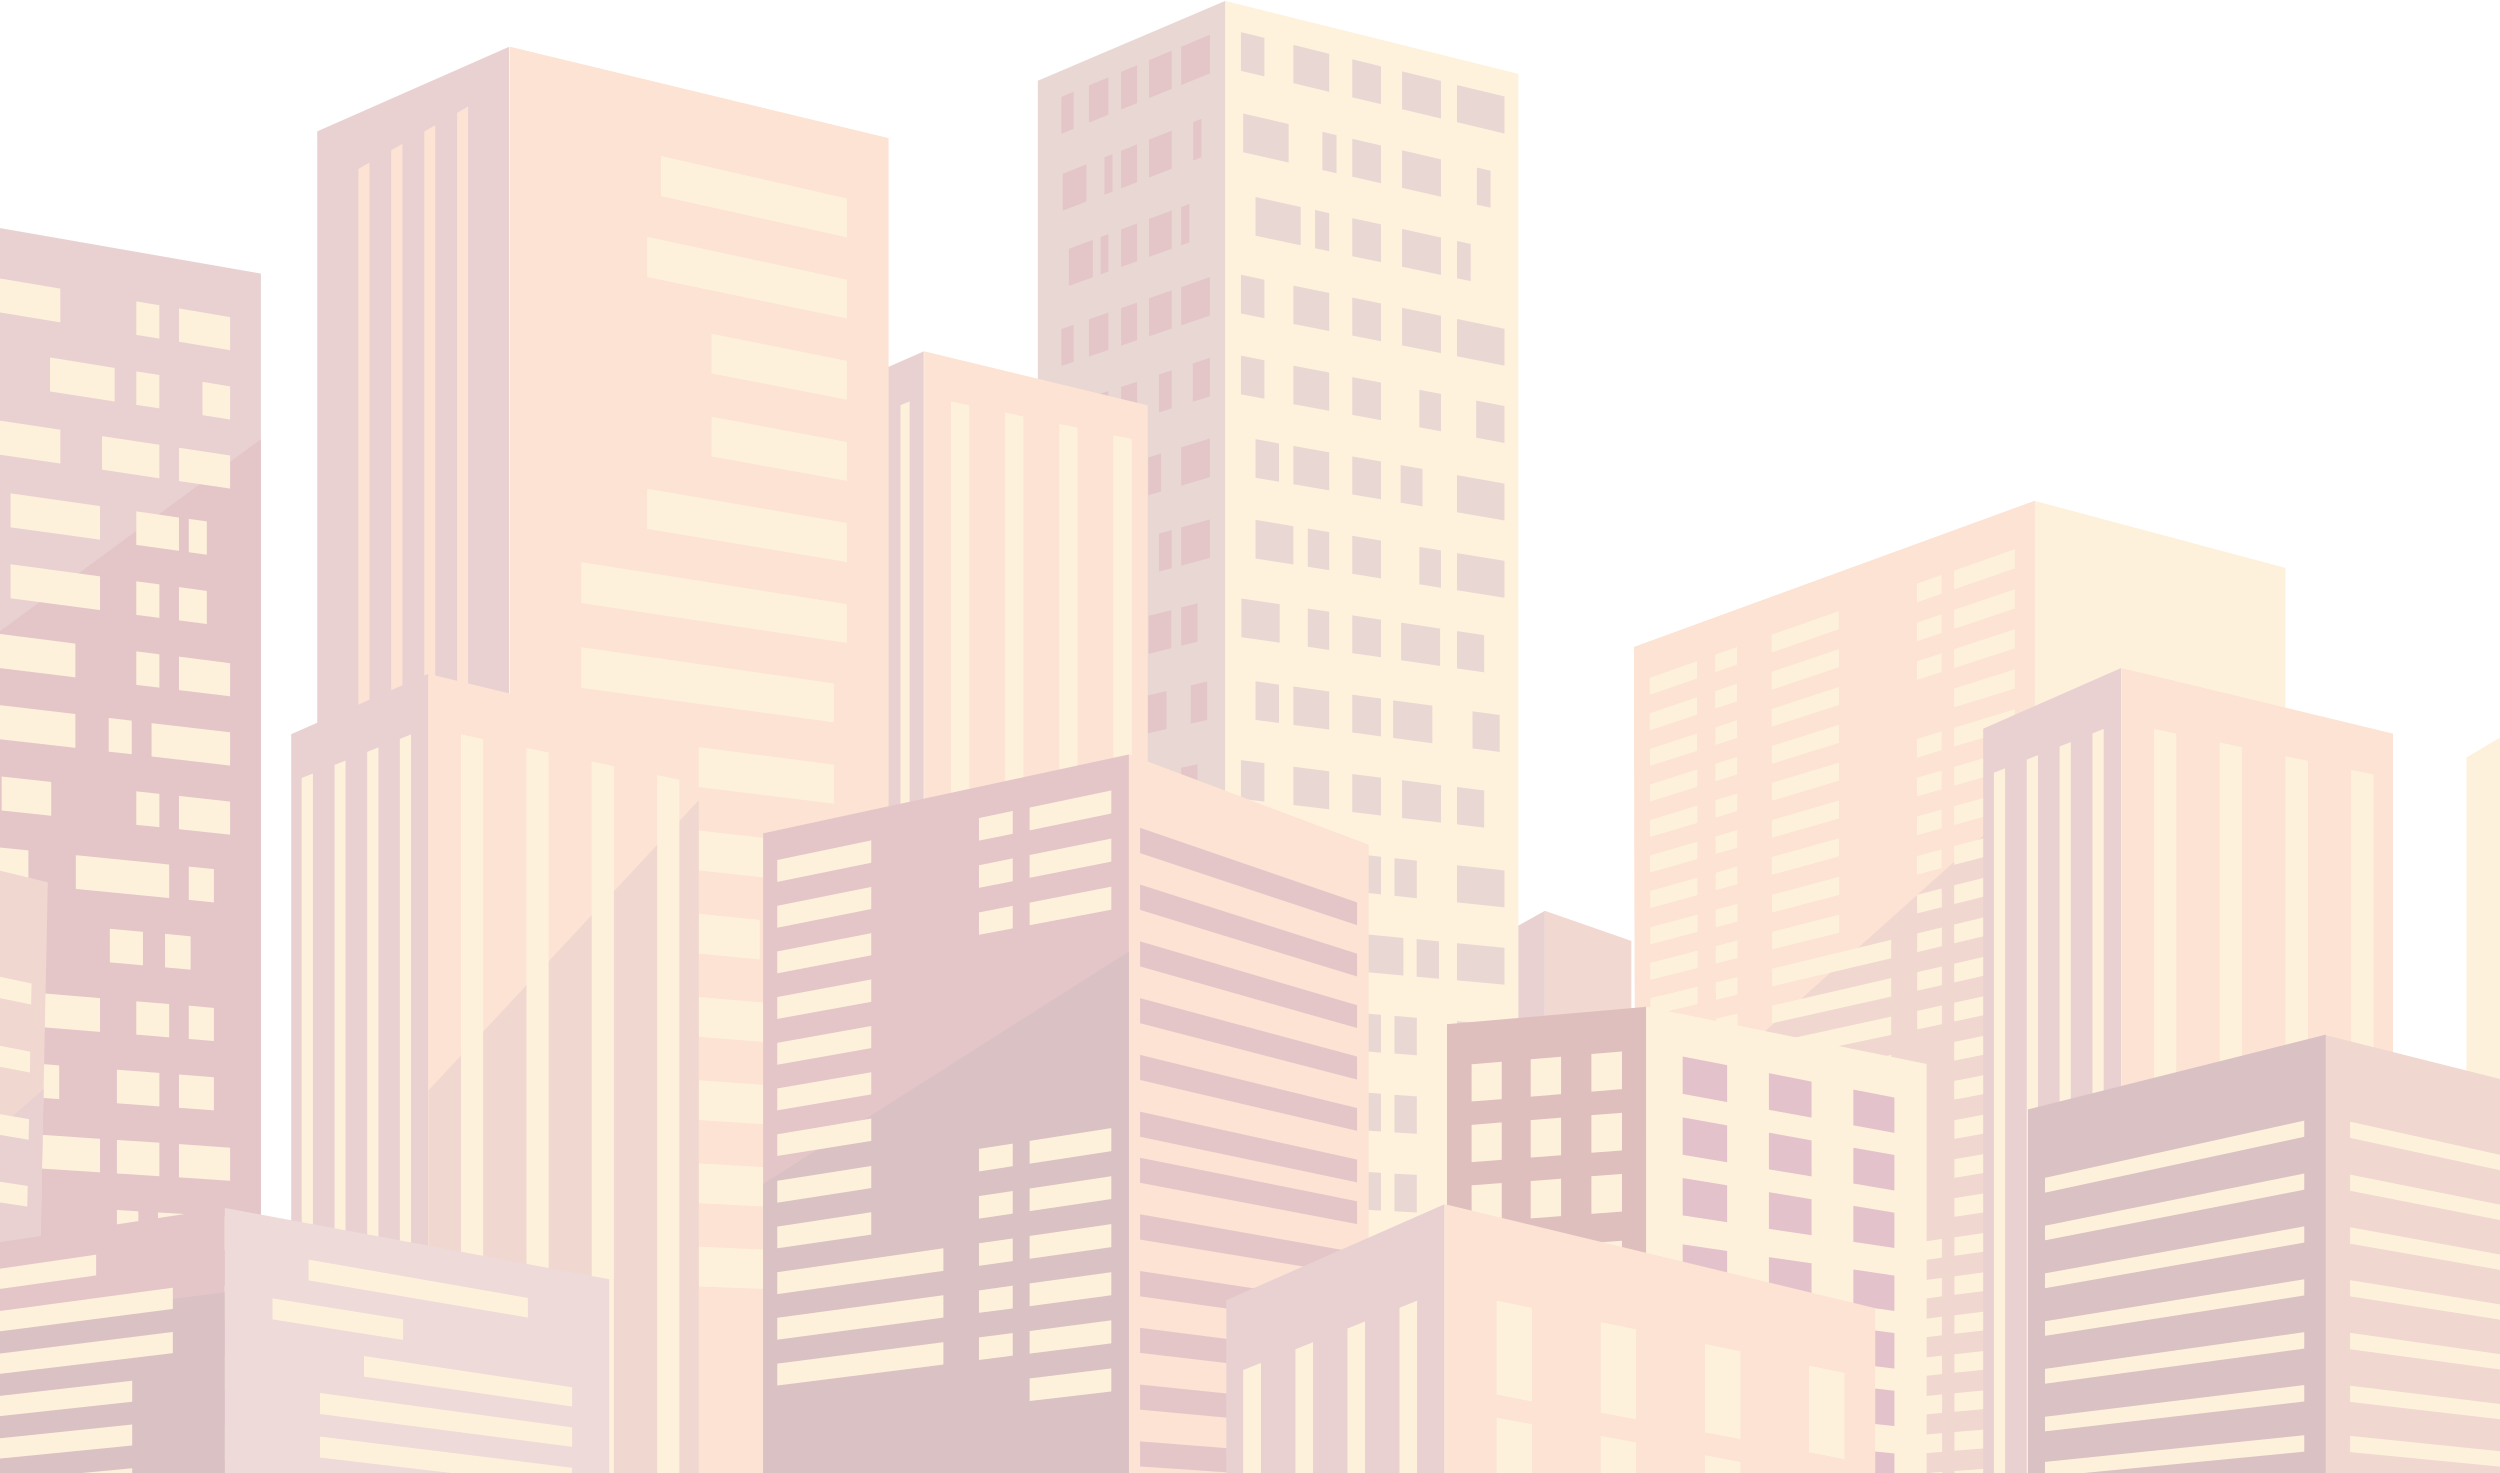 <?xml version="1.0" encoding="UTF-8"?>
<svg width="375px" height="221px" viewBox="0 0 375 221" version="1.1" xmlns="http://www.w3.org/2000/svg" xmlns:xlink="http://www.w3.org/1999/xlink">
    <!-- Generator: Sketch 53.2 (72643) - https://sketchapp.com -->
    <title>Group</title>
    <desc>Created with Sketch.</desc>
    <g id="Page-1" stroke="none" stroke-width="1" fill="none" fill-rule="evenodd" opacity="0.3">
        <g id="moderate" transform="translate(0, -591)" fill-rule="nonzero">
            <g id="BG-illustration" transform="translate(-420, -99)">
                <g id="Group" transform="translate(334, 690)">
                    <rect id="Rectangle" fill="#942921" x="423.899" y="187.854" width="24.712" height="68.637"></rect>
                    <polygon id="Path" fill="#FCD089" points="453.539 256.491 448.576 256.491 448.576 187.854 453.539 190.966"></polygon>
                    <g transform="translate(330.973, 74.895)" id="Path">
                        <polygon fill="#FCD089" points="60.239 0.239 60.239 181.596 97.854 181.596 97.854 10.294"></polygon>
                        <g>
                            <polygon fill="#F5A16C" points="0.137 22.161 0.479 181.596 60.239 181.596 60.239 0.239"></polygon>
                            <polygon fill="#F5A16C" points="60.239 0.239 0.137 22.161 0.308 97.262 60.239 43.535"></polygon>
                            <polygon fill="#CC7A5F" points="0.308 97.262 0.479 181.596 60.239 181.596 60.239 43.535"></polygon>
                            <g transform="translate(2.396, 7.182)" fill="#FCD089">
                                <polygon points="7.222 49.588 0.171 51.572 0.171 54.137 7.256 52.187"></polygon>
                                <polygon points="13.212 47.913 9.994 48.836 9.994 51.435 13.246 50.546"></polygon>
                                <polygon points="18.414 46.476 18.414 49.144 28.477 46.374 28.477 43.672"></polygon>
                                <polygon points="43.879 39.363 40.182 40.389 40.182 43.193 43.879 42.167"></polygon>
                                <polygon points="45.761 38.85 45.761 41.654 54.831 39.158 54.831 36.319"></polygon>
                                <polygon points="18.414 40.936 18.414 43.569 28.477 40.697 28.477 37.995"></polygon>
                                <polygon points="43.879 33.515 40.182 34.575 40.182 37.379 43.879 36.319"></polygon>
                                <polygon points="45.761 32.968 45.761 35.772 54.831 33.173 54.831 30.3"></polygon>
                                <polygon points="13.212 42.441 9.96 43.398 9.994 45.997 13.212 45.074"></polygon>
                                <polygon points="7.222 44.185 0.137 46.237 0.137 48.802 7.222 46.784"></polygon>
                                <polygon points="7.222 38.781 0.137 40.936 0.137 43.467 7.222 41.346"></polygon>
                                <polygon points="13.212 36.969 9.96 37.927 9.96 40.56 13.212 39.568"></polygon>
                                <polygon points="43.879 27.633 40.182 28.761 40.182 31.566 43.879 30.437"></polygon>
                                <polygon points="45.761 27.085 45.761 29.89 54.831 27.188 54.831 24.315"></polygon>
                                <polygon points="18.414 35.362 18.414 38.029 28.477 35.02 28.477 32.318"></polygon>
                                <polygon points="7.222 33.344 0.137 35.601 0.137 38.132 7.222 35.943"></polygon>
                                <polygon points="13.212 31.463 9.96 32.489 9.96 35.088 13.212 34.096"></polygon>
                                <polygon points="18.414 29.821 18.414 32.489 28.477 29.343 28.477 26.641"></polygon>
                                <polygon points="45.761 21.203 45.761 24.008 54.831 21.203 54.831 18.331"></polygon>
                                <polygon points="7.188 27.94 0.103 30.266 0.137 32.797 7.188 30.54"></polygon>
                                <polygon points="13.177 25.957 9.96 27.051 9.96 29.65 13.212 28.59"></polygon>
                                <polygon points="43.879 15.902 40.182 17.134 40.182 19.904 43.879 18.707"></polygon>
                                <polygon points="45.761 15.287 45.761 18.125 54.831 15.184 54.831 12.312"></polygon>
                                <polygon points="18.38 24.281 18.38 26.914 28.477 23.666 28.477 20.964"></polygon>
                                <polygon points="7.188 22.503 0.103 24.931 0.103 27.462 7.188 25.102"></polygon>
                                <polygon points="13.177 20.485 9.926 21.579 9.926 24.179 13.177 23.118"></polygon>
                                <polygon points="18.38 18.707 18.38 21.374 28.477 17.989 28.477 15.287"></polygon>
                                <polygon points="43.879 10.054 40.182 11.32 40.182 14.09 43.879 12.859"></polygon>
                                <polygon points="45.761 9.405 45.761 12.243 54.831 9.199 54.831 6.327"></polygon>
                                <polygon points="18.38 13.132 18.38 15.8 28.442 12.312 28.442 9.61"></polygon>
                                <polygon points="43.879 4.172 40.182 5.472 40.182 8.276 43.879 6.977"></polygon>
                                <polygon points="45.761 3.522 45.761 6.327 54.831 3.18 54.831 0.308"></polygon>
                                <polygon points="7.188 17.099 0.103 19.596 0.103 22.127 7.188 19.699"></polygon>
                                <polygon points="13.177 14.979 9.926 16.108 9.926 18.741 13.177 17.612"></polygon>
                                <polygon points="43.947 138.711 40.251 138.984 40.251 141.754 43.947 141.515"></polygon>
                                <polygon points="45.795 138.574 45.795 141.378 54.831 140.762 54.831 137.924"></polygon>
                                <polygon points="7.393 136.043 0.342 136.659 0.342 139.189 7.393 138.608"></polygon>
                                <polygon points="13.348 135.53 10.131 135.804 10.131 138.403 13.383 138.129"></polygon>
                                <polygon points="18.551 135.085 18.551 137.719 36.349 136.282 36.349 133.547"></polygon>
                                <polygon points="43.947 132.897 40.251 133.205 40.251 135.975 43.947 135.701"></polygon>
                                <polygon points="45.795 132.726 45.795 135.53 54.831 134.812 54.831 131.973"></polygon>
                                <polygon points="7.393 130.674 0.308 131.358 0.342 133.888 7.393 133.239"></polygon>
                                <polygon points="13.348 130.058 10.131 130.4 10.131 132.965 13.348 132.692"></polygon>
                                <polygon points="18.551 129.579 18.551 132.213 36.349 130.571 36.349 127.835"></polygon>
                                <polygon points="43.947 127.083 40.251 127.459 40.251 130.195 43.947 129.853"></polygon>
                                <polygon points="45.795 126.912 45.795 129.682 54.831 128.861 54.831 126.023"></polygon>
                                <polygon points="7.359 125.27 0.308 126.057 0.308 128.588 7.393 127.835"></polygon>
                                <polygon points="13.348 124.621 10.097 124.963 10.131 127.562 13.348 127.22"></polygon>
                                <polygon points="43.913 121.269 40.251 121.68 40.251 124.415 43.947 124.039"></polygon>
                                <polygon points="45.795 121.064 45.795 123.834 54.831 122.911 54.831 120.072"></polygon>
                                <polygon points="18.517 124.039 18.551 126.673 36.349 124.826 36.349 122.09"></polygon>
                                <polygon points="7.359 119.901 0.308 120.756 0.308 123.287 7.359 122.466"></polygon>
                                <polygon points="13.348 119.149 10.097 119.559 10.097 122.158 13.348 121.782"></polygon>
                                <polygon points="18.517 118.533 18.517 121.167 36.349 119.115 36.349 116.344"></polygon>
                                <polygon points="43.913 115.421 40.251 115.9 40.251 118.636 43.913 118.225"></polygon>
                                <polygon points="45.795 115.216 45.795 117.986 54.831 116.96 54.831 114.087"></polygon>
                                <polygon points="7.359 114.498 0.274 115.455 0.308 117.986 7.359 117.097"></polygon>
                                <polygon points="13.314 113.711 10.097 114.156 10.097 116.721 13.348 116.31"></polygon>
                                <polygon points="43.913 109.607 40.251 110.086 40.251 112.856 43.913 112.377"></polygon>
                                <polygon points="45.795 109.368 45.795 112.138 54.831 111.009 54.831 108.137"></polygon>
                                <polygon points="18.517 113.027 18.517 115.661 36.349 113.369 36.349 110.633"></polygon>
                                <polygon points="13.314 108.239 10.097 108.718 10.097 111.317 13.314 110.873"></polygon>
                                <polygon points="7.359 109.129 0.274 110.154 0.274 112.685 7.359 111.693"></polygon>
                                <polygon points="43.913 103.759 40.216 104.306 40.216 107.077 43.913 106.564"></polygon>
                                <polygon points="45.795 103.52 45.795 106.29 54.831 105.025 54.831 102.186"></polygon>
                                <polygon points="18.517 107.487 18.517 110.12 36.349 107.624 36.349 104.888"></polygon>
                                <polygon points="13.314 102.768 10.063 103.281 10.063 105.88 13.314 105.401"></polygon>
                                <polygon points="7.325 103.725 0.274 104.854 0.274 107.384 7.325 106.29"></polygon>
                                <polygon points="18.517 101.947 18.517 104.614 36.349 101.878 36.349 99.142"></polygon>
                                <polygon points="45.795 97.638 45.795 100.442 54.831 99.074 54.831 96.201"></polygon>
                                <polygon points="4.689 98.8 0.24 99.553 0.274 102.084 4.689 101.331"></polygon>
                                <polygon points="13.314 97.33 10.063 97.877 10.063 100.476 13.314 99.929"></polygon>
                                <polygon points="45.795 91.79 45.795 94.594 54.831 93.089 54.831 90.251"></polygon>
                                <polygon points="18.482 96.441 18.482 99.074 36.349 96.133 36.315 93.397"></polygon>
                                <polygon points="4.689 93.431 0.24 94.218 0.24 96.783 4.689 95.996"></polygon>
                                <polygon points="13.28 91.858 10.063 92.439 10.063 95.039 13.314 94.457"></polygon>
                                <polygon points="18.482 90.901 18.482 93.534 36.315 90.388 36.315 87.652"></polygon>
                                <polygon points="45.795 85.942 45.795 88.746 54.831 87.139 54.831 84.266"></polygon>
                                <polygon points="45.761 80.06 45.761 82.864 54.831 81.154 54.831 78.315"></polygon>
                                <polygon points="18.482 85.36 18.482 88.028 36.315 84.642 36.315 81.906"></polygon>
                                <polygon points="4.655 88.062 0.24 88.917 0.24 91.448 4.655 90.627"></polygon>
                                <polygon points="13.28 86.386 10.063 87.002 10.063 89.601 13.28 88.985"></polygon>
                                <polygon points="4.655 82.693 0.24 83.616 0.24 86.147 4.655 85.258"></polygon>
                                <polygon points="13.28 80.914 10.028 81.564 10.028 84.163 13.28 83.514"></polygon>
                                <polygon points="18.482 79.854 18.482 82.488 36.315 78.897 36.315 76.161"></polygon>
                                <polygon points="45.761 74.212 45.761 77.016 54.831 75.203 54.831 72.331"></polygon>
                                <polygon points="4.655 77.324 0.205 78.281 0.205 80.846 4.655 79.889"></polygon>
                                <polygon points="13.28 75.443 10.028 76.161 10.028 78.76 13.28 78.042"></polygon>
                                <polygon points="18.448 74.314 18.448 76.947 36.315 73.151 36.315 70.415"></polygon>
                                <polygon points="43.913 68.74 40.216 69.56 40.216 72.331 43.913 71.544"></polygon>
                                <polygon points="45.761 68.329 45.761 71.134 54.831 69.218 54.831 66.346"></polygon>
                                <polygon points="7.29 71.339 0.205 72.98 0.205 75.511 7.29 73.938"></polygon>
                                <polygon points="13.246 69.971 10.028 70.723 10.028 73.322 13.28 72.57"></polygon>
                                <polygon points="18.448 68.774 18.448 71.407 36.315 67.406 36.315 64.636"></polygon>
                                <polygon points="43.913 62.892 40.216 63.747 40.216 66.517 43.913 65.696"></polygon>
                                <polygon points="45.761 62.481 45.761 65.286 54.831 63.234 54.831 60.361"></polygon>
                                <polygon points="13.246 64.499 9.994 65.286 10.028 67.885 13.246 67.098"></polygon>
                                <polygon points="7.256 65.935 0.205 67.645 0.205 70.21 7.256 68.534"></polygon>
                                <polygon points="18.448 63.234 18.448 65.867 36.315 61.661 36.315 58.89"></polygon>
                                <polygon points="45.761 56.599 45.761 59.403 54.831 57.249 54.831 54.41"></polygon>
                                <polygon points="43.913 57.044 40.216 57.933 40.216 60.737 43.913 59.848"></polygon>
                                <polygon points="7.256 60.532 0.171 62.345 0.171 64.875 7.256 63.131"></polygon>
                                <polygon points="13.246 58.993 9.994 59.848 9.994 62.447 13.246 61.626"></polygon>
                                <polygon points="18.448 57.693 18.448 60.327 28.511 57.83 28.511 55.129"></polygon>
                                <polygon points="43.879 51.196 40.182 52.153 40.216 54.923 43.913 54"></polygon>
                                <polygon points="45.761 50.717 45.761 53.521 54.831 51.264 54.831 48.426"></polygon>
                                <polygon points="7.256 55.129 0.171 57.009 0.171 59.574 7.256 57.693"></polygon>
                                <polygon points="13.246 53.521 9.994 54.376 9.994 57.009 13.246 56.155"></polygon>
                                <polygon points="18.414 52.153 18.448 54.787 28.511 52.153 28.511 49.452"></polygon>
                                <polygon points="43.879 45.348 40.182 46.339 40.182 49.11 43.879 48.152"></polygon>
                                <polygon points="45.761 44.835 45.761 47.639 54.831 45.279 54.831 42.441"></polygon>
                            </g>
                        </g>
                    </g>
                    <g transform="translate(310.095, 136.453)" id="Path">
                        <polygon fill="#B56569" points="7.633 0.171 7.633 120.038 0.137 120.038 0.137 4.343"></polygon>
                        <polygon fill="#D17B62" points="20.605 4.685 20.605 120.038 7.633 120.038 7.633 0.171"></polygon>
                    </g>
                    <g transform="translate(455.901, 109.436)" fill="#FCD089" id="Path">
                        <polygon points="6.777 0.205 6.777 147.055 0.068 147.055 0.068 4.172"></polygon>
                    </g>
                    <g transform="translate(241.641, 0)" id="Path">
                        <g transform="translate(28.066, 0)">
                            <polygon fill="#FDD38D" points="0.068 256.491 44.05 256.491 44.05 11.08 0.068 0.137"></polygon>
                            <g transform="translate(2.396, 4.788)" fill="#B57A6F">
                                <polygon points="23.069 171.268 26.423 171.439 26.423 177.082 23.069 176.911"></polygon>
                                <polygon points="14.718 170.755 21.049 171.131 21.049 176.808 14.718 176.466"></polygon>
                                <polygon points="3.56 170.139 3.56 175.919 0.034 175.714 0.034 169.934"></polygon>
                                <polygon points="6.127 170.276 11.5 170.584 11.5 176.329 6.127 176.021"></polygon>
                                <polygon points="32.447 171.781 38.06 172.123 38.06 177.697 32.447 177.389"></polygon>
                                <polygon points="32.447 160.085 38.06 160.495 38.06 166.035 32.447 165.693"></polygon>
                                <polygon points="23.069 159.435 26.423 159.674 26.423 165.283 23.069 165.078"></polygon>
                                <polygon points="15.779 158.888 21.049 159.264 21.049 164.941 15.779 164.599"></polygon>
                                <polygon points="3.56 158.033 3.56 163.812 0.034 163.573 0.034 157.793"></polygon>
                                <polygon points="7.975 158.341 11.192 158.58 11.192 164.325 7.975 164.086"></polygon>
                                <polygon points="14.718 146.884 21.049 147.431 21.049 153.108 14.718 152.595"></polygon>
                                <polygon points="7.906 146.303 13.28 146.781 13.28 152.493 7.906 152.082"></polygon>
                                <polygon points="3.56 145.961 3.56 151.74 0.034 151.467 0.034 145.653"></polygon>
                                <polygon points="23.069 147.602 26.423 147.876 26.423 153.519 23.069 153.245"></polygon>
                                <polygon points="32.447 148.389 38.06 148.868 38.06 154.408 32.447 153.997"></polygon>
                                <polygon points="32.447 136.693 39.566 137.377 39.566 142.917 32.447 142.267"></polygon>
                                <polygon points="26.389 136.077 29.743 136.419 29.743 142.028 26.389 141.72"></polygon>
                                <polygon points="18.106 135.291 24.404 135.906 24.404 141.549 18.106 140.968"></polygon>
                                <polygon points="6.298 134.128 6.298 139.873 2.772 139.566 2.772 133.786"></polygon>
                                <polygon points="10.61 134.538 13.28 134.812 13.28 140.523 10.61 140.284"></polygon>
                                <polygon points="32.447 124.997 39.566 125.783 39.566 131.324 32.447 130.571"></polygon>
                                <polygon points="23.069 123.937 26.423 124.313 26.423 129.956 23.069 129.579"></polygon>
                                <polygon points="14.718 123.013 21.049 123.731 21.049 129.374 14.718 128.724"></polygon>
                                <polygon points="8.283 122.295 10.953 122.603 10.953 128.314 8.283 128.04"></polygon>
                                <polygon points="6.298 122.09 6.298 127.835 2.772 127.459 2.772 121.68"></polygon>
                                <polygon points="32.447 113.267 36.52 113.78 36.52 119.354 32.447 118.875"></polygon>
                                <polygon points="24.198 112.241 30.051 112.993 30.051 118.602 24.198 117.918"></polygon>
                                <polygon points="3.56 109.676 3.56 115.455 0.034 115.045 0.034 109.231"></polygon>
                                <polygon points="7.906 110.223 13.28 110.907 13.28 116.618 7.906 115.968"></polygon>
                                <polygon points="16.737 111.317 21.049 111.864 21.049 117.541 16.737 117.028"></polygon>
                                <polygon points="34.774 101.913 38.847 102.46 38.847 108 34.774 107.487"></polygon>
                                <polygon points="22.864 100.271 28.751 101.058 28.751 106.7 22.864 105.914"></polygon>
                                <polygon points="16.737 99.416 21.049 99.997 21.049 105.674 16.737 105.093"></polygon>
                                <polygon points="5.75 97.911 5.75 103.657 2.225 103.212 2.225 97.398"></polygon>
                                <polygon points="7.906 98.185 13.28 98.937 13.28 104.648 7.906 103.965"></polygon>
                                <polygon points="32.447 89.875 36.52 90.49 36.52 96.065 32.447 95.483"></polygon>
                                <polygon points="24.061 88.609 29.914 89.498 29.914 95.107 24.061 94.252"></polygon>
                                <polygon points="16.737 87.515 21.049 88.165 21.049 93.807 16.737 93.192"></polygon>
                                <polygon points="5.853 85.839 5.853 91.619 0.103 90.798 0.103 84.984"></polygon>
                                <polygon points="10.063 86.489 13.28 86.968 13.28 92.713 10.063 92.234"></polygon>
                                <polygon points="16.737 75.579 21.049 76.298 21.049 81.975 16.737 81.291"></polygon>
                                <polygon points="10.063 74.485 13.28 75.032 13.28 80.743 10.063 80.231"></polygon>
                                <polygon points="7.906 74.143 7.906 79.889 2.225 78.999 2.225 73.186"></polygon>
                                <polygon points="26.8 77.255 30.051 77.768 30.051 83.377 26.8 82.864"></polygon>
                                <polygon points="32.447 78.179 39.566 79.341 39.566 84.882 32.447 83.753"></polygon>
                                <polygon points="23.993 64.978 27.279 65.559 27.279 71.168 23.993 70.621"></polygon>
                                <polygon points="16.737 63.678 21.049 64.431 21.049 70.108 16.737 69.389"></polygon>
                                <polygon points="7.906 62.105 13.28 63.063 13.28 68.774 7.906 67.851"></polygon>
                                <polygon points="5.75 61.729 5.75 67.474 2.225 66.893 2.225 61.079"></polygon>
                                <polygon points="32.447 66.483 39.566 67.748 39.566 73.288 32.447 72.057"></polygon>
                                <polygon points="26.8 53.692 30.051 54.308 30.051 59.916 26.8 59.301"></polygon>
                                <polygon points="7.906 50.067 13.28 51.093 13.28 56.838 7.906 55.847"></polygon>
                                <polygon points="3.56 49.246 3.56 55.026 0.034 54.376 0.034 48.562"></polygon>
                                <polygon points="16.737 51.777 21.049 52.598 21.049 58.241 16.737 57.454"></polygon>
                                <polygon points="35.322 55.3 39.566 56.12 39.566 61.661 35.322 60.874"></polygon>
                                <polygon points="32.447 43.056 39.566 44.527 39.566 50.067 32.447 48.665"></polygon>
                                <polygon points="24.198 41.381 30.051 42.578 30.051 48.186 24.198 47.023"></polygon>
                                <polygon points="7.906 38.063 13.28 39.158 13.28 44.869 7.906 43.809"></polygon>
                                <polygon points="3.56 37.174 3.56 42.954 0.034 42.236 0.034 36.422"></polygon>
                                <polygon points="16.737 39.842 21.049 40.731 21.049 46.408 16.737 45.553"></polygon>
                                <polygon points="32.447 31.36 34.501 31.805 34.501 37.379 32.447 36.969"></polygon>
                                <polygon points="16.737 27.94 21.049 28.864 21.049 34.541 16.737 33.652"></polygon>
                                <polygon points="11.158 26.709 13.28 27.188 13.28 32.899 11.158 32.455"></polygon>
                                <polygon points="9.002 26.265 9.002 32.01 2.225 30.574 2.225 24.76"></polygon>
                                <polygon points="24.198 29.548 30.051 30.847 30.051 36.456 24.198 35.225"></polygon>
                                <polygon points="35.425 20.348 37.478 20.827 37.478 26.367 35.425 25.923"></polygon>
                                <polygon points="24.198 17.749 30.051 19.117 30.051 24.726 24.198 23.392"></polygon>
                                <polygon points="16.737 16.039 21.049 17.031 21.049 22.708 16.737 21.716"></polygon>
                                <polygon points="12.253 14.979 14.375 15.492 14.375 21.203 12.253 20.725"></polygon>
                                <polygon points="7.188 13.816 7.188 19.596 0.376 18.057 0.376 12.243"></polygon>
                                <polygon points="32.447 7.968 39.566 9.678 39.566 15.253 32.447 13.543"></polygon>
                                <polygon points="24.198 5.916 30.051 7.353 30.051 12.996 24.198 11.593"></polygon>
                                <polygon points="16.737 4.104 21.049 5.164 21.049 10.841 16.737 9.815"></polygon>
                                <polygon points="7.906 1.949 13.28 3.283 13.28 8.994 7.906 7.695"></polygon>
                                <polygon points="3.56 0.889 3.56 6.669 0.034 5.848 0.034 0.034"></polygon>
                                <polygon points="32.447 183.75 39.566 184.058 39.566 189.598 32.447 189.325"></polygon>
                                <polygon points="24.198 183.374 30.051 183.648 30.051 189.256 24.198 189.017"></polygon>
                                <polygon points="10.61 182.793 15.95 182.998 15.95 188.709 10.61 188.504"></polygon>
                                <polygon points="3.56 182.451 3.56 188.23 0.034 188.094 0.034 182.314"></polygon>
                                <polygon points="17.353 183.066 21.049 183.237 21.049 188.914 17.353 188.778"></polygon>
                            </g>
                        </g>
                        <g>
                            <polygon fill="#B57A6F" points="0.034 256.491 28.134 256.491 28.134 0.137 0.034 12.106"></polygon>
                            <g transform="translate(3.423, 5.13)" fill="#A3404B">
                                <polygon points="12.664 170.652 14.581 170.447 14.581 176.158 12.664 176.329"></polygon>
                                <polygon points="7.975 171.097 11.5 170.755 11.5 176.432 7.975 176.74"></polygon>
                                <polygon points="1.985 171.678 1.985 177.253 0.137 177.424 0.137 171.883"></polygon>
                                <polygon points="3.32 171.576 6.229 171.268 6.229 176.876 3.32 177.15"></polygon>
                                <polygon points="18.106 170.105 21.494 169.763 21.494 175.543 18.106 175.85"></polygon>
                                <polygon points="18.106 158.067 21.494 157.657 21.494 163.436 18.106 163.812"></polygon>
                                <polygon points="12.664 158.751 14.581 158.512 14.581 164.223 12.664 164.428"></polygon>
                                <polygon points="8.557 159.23 11.5 158.888 11.5 164.565 8.557 164.873"></polygon>
                                <polygon points="1.985 160.051 1.985 165.625 0.137 165.83 0.137 160.256"></polygon>
                                <polygon points="4.313 159.777 6.058 159.538 6.058 165.18 4.313 165.351"></polygon>
                                <polygon points="7.975 147.534 11.5 147.021 11.5 152.698 7.975 153.177"></polygon>
                                <polygon points="4.278 148.081 7.188 147.636 7.188 153.279 4.278 153.655"></polygon>
                                <polygon points="1.985 148.389 1.985 153.963 0.137 154.203 0.137 148.662"></polygon>
                                <polygon points="12.664 146.85 14.581 146.576 14.581 152.287 12.664 152.527"></polygon>
                                <polygon points="18.106 146.063 21.494 145.585 21.494 151.364 18.106 151.809"></polygon>
                                <polygon points="18.106 134.059 22.419 133.341 22.419 139.121 18.106 139.805"></polygon>
                                <polygon points="14.546 134.641 16.532 134.333 16.532 140.044 14.546 140.352"></polygon>
                                <polygon points="9.857 135.427 13.417 134.846 13.417 140.523 9.857 141.104"></polygon>
                                <polygon points="3.423 136.522 3.423 142.096 1.574 142.404 1.574 136.83"></polygon>
                                <polygon points="5.75 136.111 7.188 135.872 7.188 141.515 5.75 141.72"></polygon>
                                <polygon points="18.106 122.021 22.419 121.201 22.419 127.015 18.106 127.767"></polygon>
                                <polygon points="12.664 123.082 14.581 122.705 14.581 128.417 12.664 128.759"></polygon>
                                <polygon points="7.975 123.971 11.5 123.287 11.5 128.964 7.975 129.614"></polygon>
                                <polygon points="4.484 124.621 5.921 124.347 5.921 129.956 4.484 130.229"></polygon>
                                <polygon points="3.423 124.826 3.423 130.4 1.574 130.742 1.574 125.168"></polygon>
                                <polygon points="18.106 110.018 20.57 109.505 20.57 115.284 18.106 115.763"></polygon>
                                <polygon points="13.28 111.044 16.703 110.325 16.703 116.037 13.28 116.755"></polygon>
                                <polygon points="1.985 113.438 1.985 119.012 0.137 119.388 0.137 113.848"></polygon>
                                <polygon points="4.278 112.959 7.188 112.343 7.188 117.986 4.278 118.567"></polygon>
                                <polygon points="9.104 111.933 11.5 111.42 11.5 117.097 9.104 117.576"></polygon>
                                <polygon points="19.544 97.672 22.008 97.091 22.008 102.87 19.544 103.417"></polygon>
                                <polygon points="12.527 99.313 15.915 98.527 15.915 104.238 12.527 104.99"></polygon>
                                <polygon points="9.104 100.134 11.5 99.553 11.5 105.23 9.104 105.777"></polygon>
                                <polygon points="3.149 101.536 3.149 107.111 1.266 107.521 1.266 101.981"></polygon>
                                <polygon points="4.278 101.263 7.188 100.579 7.188 106.222 4.278 106.871"></polygon>
                                <polygon points="18.106 85.976 20.57 85.36 20.57 91.14 18.106 91.721"></polygon>
                                <polygon points="13.212 87.241 16.634 86.386 16.634 92.098 13.212 92.952"></polygon>
                                <polygon points="9.104 88.336 11.5 87.686 11.5 93.363 9.104 93.978"></polygon>
                                <polygon points="3.183 89.84 3.183 95.449 0.171 96.167 0.171 90.627"></polygon>
                                <polygon points="5.442 89.259 7.188 88.814 7.188 94.457 5.442 94.868"></polygon>
                                <polygon points="9.104 76.503 11.5 75.819 11.5 81.496 9.104 82.146"></polygon>
                                <polygon points="5.442 77.529 7.188 77.05 7.188 82.659 5.442 83.137"></polygon>
                                <polygon points="4.278 77.871 4.278 83.445 1.266 84.266 1.266 78.726"></polygon>
                                <polygon points="14.786 74.895 16.703 74.382 16.703 80.094 14.786 80.607"></polygon>
                                <polygon points="18.106 73.972 22.419 72.775 22.419 78.555 18.106 79.718"></polygon>
                                <polygon points="13.177 63.473 15.094 62.892 15.094 68.603 13.177 69.15"></polygon>
                                <polygon points="9.104 64.704 11.5 63.952 11.5 69.629 9.104 70.347"></polygon>
                                <polygon points="4.278 66.175 7.188 65.286 7.188 70.894 4.278 71.749"></polygon>
                                <polygon points="3.149 66.517 3.149 72.091 1.266 72.638 1.266 67.064"></polygon>
                                <polygon points="18.106 61.968 22.419 60.635 22.419 66.448 18.106 67.714"></polygon>
                                <polygon points="14.786 51.025 16.703 50.409 16.703 56.12 14.786 56.736"></polygon>
                                <polygon points="4.278 54.479 7.188 53.521 7.188 59.13 4.278 60.053"></polygon>
                                <polygon points="1.985 55.231 1.985 60.771 0.137 61.387 0.137 55.813"></polygon>
                                <polygon points="9.104 52.906 11.5 52.119 11.5 57.762 9.104 58.548"></polygon>
                                <polygon points="19.852 49.383 22.419 48.528 22.419 54.342 19.852 55.129"></polygon>
                                <polygon points="18.106 37.927 22.419 36.422 22.419 42.201 18.106 43.672"></polygon>
                                <polygon points="13.28 39.602 16.703 38.405 16.703 44.151 13.28 45.313"></polygon>
                                <polygon points="4.278 42.749 7.188 41.757 7.188 47.365 4.278 48.357"></polygon>
                                <polygon points="1.985 43.569 1.985 49.144 0.137 49.759 0.137 44.219"></polygon>
                                <polygon points="9.104 41.073 11.5 40.252 11.5 45.895 9.104 46.716"></polygon>
                                <polygon points="18.106 25.923 19.338 25.444 19.338 31.224 18.106 31.668"></polygon>
                                <polygon points="9.104 29.274 11.5 28.385 11.5 34.062 9.104 34.917"></polygon>
                                <polygon points="6.024 30.403 7.188 29.992 7.188 35.601 6.024 36.046"></polygon>
                                <polygon points="4.86 30.847 4.86 36.456 1.266 37.756 1.266 32.181"></polygon>
                                <polygon points="13.28 27.701 16.703 26.436 16.703 32.181 13.28 33.412"></polygon>
                                <polygon points="19.92 13.167 21.152 12.688 21.152 18.467 19.92 18.946"></polygon>
                                <polygon points="13.28 15.8 16.703 14.466 16.703 20.177 13.28 21.511"></polygon>
                                <polygon points="9.104 17.476 11.5 16.518 11.5 22.195 9.104 23.118"></polygon>
                                <polygon points="6.606 18.433 7.804 17.989 7.804 23.597 6.606 24.076"></polygon>
                                <polygon points="3.902 19.528 3.902 25.102 0.342 26.47 0.342 20.93"></polygon>
                                <polygon points="18.106 1.881 22.419 0.068 22.419 5.882 18.106 7.626"></polygon>
                                <polygon points="13.28 3.899 16.703 2.462 16.703 8.208 13.28 9.576"></polygon>
                                <polygon points="9.104 5.643 11.5 4.651 11.5 10.328 9.104 11.286"></polygon>
                                <polygon points="4.278 7.661 7.188 6.464 7.188 12.072 4.278 13.269"></polygon>
                                <polygon points="1.985 8.618 1.985 14.193 0.137 14.945 0.137 9.405"></polygon>
                                <polygon points="18.106 182.348 22.419 182.04 22.419 187.82 18.106 188.094"></polygon>
                                <polygon points="13.28 182.724 16.703 182.485 16.703 188.196 13.28 188.436"></polygon>
                                <polygon points="5.75 183.306 8.659 183.066 8.659 188.709 5.75 188.914"></polygon>
                                <polygon points="1.985 183.579 1.985 189.154 0.137 189.291 0.137 183.716"></polygon>
                                <polygon points="9.447 183.032 11.5 182.861 11.5 188.538 9.447 188.675"></polygon>
                            </g>
                        </g>
                    </g>
                    <g transform="translate(383.34, 100.203)" id="Path">
                        <polygon fill="#B56569" points="20.81 156.289 0.137 156.289 0.137 9.097 20.81 0"></polygon>
                        <g transform="translate(1.711, 0)">
                            <polygon fill="#F5A16C" points="19.167 156.289 59.897 156.289 59.897 9.849 19.167 0"></polygon>
                            <g transform="translate(23.959, 8.892)" fill="#FCD089">
                                <polygon points="0.103 0.239 0.103 146.371 3.423 146.371 3.423 0.958"></polygon>
                                <polygon points="9.96 2.291 9.96 146.371 13.28 146.371 13.28 2.975"></polygon>
                                <polygon points="19.817 4.343 19.817 146.371 23.172 146.371 23.172 5.027"></polygon>
                                <polygon points="29.675 6.395 29.675 146.371 33.029 146.371 33.029 7.079"></polygon>
                            </g>
                            <g transform="translate(0, 8.892)" fill="#FCD089">
                                <polygon points="16.497 0.239 16.497 146.371 14.82 146.371 14.82 0.923"></polygon>
                                <polygon points="11.569 2.223 11.569 146.371 9.892 146.371 9.892 2.873"></polygon>
                                <polygon points="6.64 4.172 6.64 146.371 4.963 146.371 4.963 4.856"></polygon>
                                <polygon points="1.711 6.156 1.711 146.371 0.034 146.371 0.034 6.806"></polygon>
                            </g>
                        </g>
                    </g>
                    <g transform="translate(207.414, 52.666)" id="Path">
                        <polygon fill="#B56569" points="17.148 203.825 17.148 0.034 0.137 7.524 0.137 203.825"></polygon>
                        <g transform="translate(1.369, 0)">
                            <polygon fill="#F5A16C" points="49.389 203.825 49.389 8.139 15.847 0.034 15.847 203.825"></polygon>
                            <g transform="translate(19.852, 7.524)" fill="#FCD089">
                                <polygon points="2.772 196.301 2.772 0.616 0 0.034 0 196.301"></polygon>
                                <polygon points="10.884 196.301 10.884 2.291 8.146 1.71 8.146 196.301"></polygon>
                                <polygon points="18.996 196.301 18.996 3.967 16.258 3.42 16.258 196.301"></polygon>
                                <polygon points="27.142 196.301 27.142 5.643 24.369 5.096 24.369 196.301"></polygon>
                            </g>
                            <g transform="translate(0, 7.524)" fill="#FCD089">
                                <polygon points="13.656 196.301 13.656 0.034 12.287 0.581 12.287 196.301"></polygon>
                                <polygon points="9.584 196.301 9.584 1.642 8.214 2.189 8.214 196.301"></polygon>
                                <polygon points="5.511 196.301 5.511 3.249 4.141 3.83 4.141 196.301"></polygon>
                                <polygon points="1.472 196.301 1.472 4.89 0.068 5.438 0.068 196.301"></polygon>
                            </g>
                        </g>
                    </g>
                    <g transform="translate(133.485, 6.84)" id="Path">
                        <g>
                            <polygon fill="#B56569" points="28.887 249.652 0.103 249.652 0.103 12.859 28.887 0.171"></polygon>
                            <g transform="translate(28.751, 0)">
                                <polygon fill="#F5A16C" points="0.24 249.652 57.056 249.652 57.056 13.885 0.24 0.171"></polygon>
                                <g transform="translate(10.953, 16.415)" fill="#FCD089">
                                    <polygon points="35.459 164.531 35.459 170.379 0 169.079 0 162.992"></polygon>
                                    <polygon points="35.459 152.287 35.459 158.135 10.028 156.836 10.028 150.817"></polygon>
                                    <polygon points="39.84 140.386 39.84 146.2 0 143.601 0 137.514"></polygon>
                                    <polygon points="39.84 128.211 39.84 134.025 0 130.879 0 124.792"></polygon>
                                    <polygon points="26.765 114.737 26.765 120.654 0 118.123 0 112.035"></polygon>
                                    <polygon points="39.84 103.862 39.84 109.71 15.813 107.111 15.813 101.126"></polygon>
                                    <polygon points="37.889 91.448 37.889 97.296 0 92.645 0 86.557"></polygon>
                                    <polygon points="37.889 79.273 37.889 85.087 0 79.923 0 73.835"></polygon>
                                    <polygon points="39.84 67.372 39.84 73.186 0 67.201 0 61.079"></polygon>
                                    <polygon points="39.84 55.197 39.84 61.045 9.892 56.086 9.892 50.067"></polygon>
                                    <polygon points="39.84 43.056 39.84 48.87 19.544 45.211 19.544 39.26"></polygon>
                                    <polygon points="39.84 30.882 39.84 36.695 19.544 32.762 19.544 26.812"></polygon>
                                    <polygon points="39.84 18.707 39.84 24.521 9.892 18.296 9.892 12.277"></polygon>
                                    <polygon points="39.84 6.532 39.84 12.346 11.945 6.156 11.945 0.137"></polygon>
                                </g>
                            </g>
                        </g>
                        <g transform="translate(6.161, 8.892)" fill="#F5A16C">
                            <polygon points="16.566 0.239 16.566 208.887 14.923 208.887 14.923 1.197"></polygon>
                            <polygon points="11.637 3.044 11.637 208.887 9.994 208.887 9.994 4.001"></polygon>
                            <polygon points="6.708 5.848 6.708 208.887 5.031 208.887 5.031 6.806"></polygon>
                            <polygon points="1.78 8.652 1.78 208.887 0.103 208.887 0.103 9.61"></polygon>
                        </g>
                    </g>
                    <g transform="translate(129.377, 100.887)" id="Path">
                        <polygon fill="#B56569" points="20.844 155.605 0.308 155.605 0.308 9.234 20.844 0.205"></polygon>
                        <g transform="translate(1.711, 0)">
                            <polygon fill="#F5A16C" points="19.201 155.605 59.726 155.605 59.726 9.986 19.201 0.205"></polygon>
                            <polygon fill="#CC7A5F" points="19.201 62.652 19.201 155.605 59.726 155.605 59.726 19.151"></polygon>
                            <g transform="translate(23.959, 9.234)" fill="#FCD089">
                                <polygon points="0.103 0.034 0.103 145.345 3.423 145.345 3.423 0.752"></polygon>
                                <polygon points="9.926 2.086 9.926 145.345 13.246 145.345 13.246 2.77"></polygon>
                                <polygon points="19.715 4.104 19.715 145.345 23.035 145.345 23.035 4.822"></polygon>
                                <polygon points="29.538 6.156 29.538 145.345 32.858 145.345 32.858 6.84"></polygon>
                            </g>
                            <g transform="translate(0, 9.234)" fill="#FCD089">
                                <polygon points="16.566 0.034 16.566 145.345 14.889 145.345 14.889 0.718"></polygon>
                                <polygon points="11.671 1.984 11.671 145.345 9.994 145.345 9.994 2.668"></polygon>
                                <polygon points="6.743 3.967 6.743 145.345 5.1 145.345 5.1 4.617"></polygon>
                                <polygon points="1.848 5.916 1.848 145.345 0.171 145.345 0.171 6.566"></polygon>
                            </g>
                        </g>
                    </g>
                    <g transform="translate(46.891, 29.411)" id="Path">
                        <g transform="translate(12.322, 0)">
                            <polygon fill="#B56569" points="65.921 11.628 65.921 227.08 0.034 227.08 0.034 0.137"></polygon>
                            <polygon fill="#A3404B" points="0.034 84.95 0.034 227.08 65.921 227.08 65.921 36.456"></polygon>
                            <g transform="translate(5.476, 8.892)" fill="#FCD089">
                                <polygon points="45.008 154.032 55.824 154.613 55.824 159.572 45.008 159.059"></polygon>
                                <polygon points="38.847 153.724 42.065 153.895 42.065 158.922 38.847 158.751"></polygon>
                                <polygon points="31.865 153.382 31.865 158.443 24.506 158.067 24.506 153.006"></polygon>
                                <polygon points="25.567 142.404 25.567 147.5 18.14 147.089 18.14 141.959"></polygon>
                                <polygon points="38.847 143.191 42.065 143.396 42.065 148.423 38.847 148.252"></polygon>
                                <polygon points="45.008 143.567 55.824 144.217 55.824 149.175 45.008 148.594"></polygon>
                                <polygon points="48.157 133.307 55.824 133.854 55.824 138.813 48.157 138.3"></polygon>
                                <polygon points="38.847 132.692 45.214 133.102 45.214 138.129 38.847 137.719"></polygon>
                                <polygon points="36.315 132.521 36.315 137.548 18.14 136.385 18.14 131.289"></polygon>
                                <polygon points="48.157 122.876 53.394 123.287 53.394 128.246 48.157 127.869"></polygon>
                                <polygon points="38.847 122.158 45.214 122.637 45.214 127.664 38.847 127.186"></polygon>
                                <polygon points="30.188 121.509 30.188 126.57 23.24 126.057 23.24 120.961"></polygon>
                                <polygon points="49.629 112.548 53.394 112.89 53.394 117.849 49.629 117.541"></polygon>
                                <polygon points="41.757 111.899 46.685 112.309 46.685 117.302 41.757 116.892"></polygon>
                                <polygon points="36.315 111.42 36.315 116.481 23.24 115.421 23.24 110.325"></polygon>
                                <polygon points="46.069 101.776 49.903 102.152 49.903 107.145 46.069 106.803"></polygon>
                                <polygon points="37.786 101.023 42.749 101.468 42.749 106.495 37.786 106.051"></polygon>
                                <polygon points="25.567 99.895 25.567 104.956 18.14 104.306 18.14 99.177"></polygon>
                                <polygon points="25.567 89.259 25.567 94.32 18.14 93.602 18.14 88.507"></polygon>
                                <polygon points="49.629 91.687 53.394 92.063 53.394 97.056 49.629 96.68"></polygon>
                                <polygon points="32.687 89.977 46.685 91.379 46.685 96.407 32.687 95.039"></polygon>
                                <polygon points="48.157 81.085 55.824 81.94 55.824 86.899 48.157 86.079"></polygon>
                                <polygon points="41.757 80.401 45.214 80.778 45.214 85.771 41.757 85.429"></polygon>
                                <polygon points="28.99 78.999 28.99 84.061 21.563 83.274 21.563 78.179"></polygon>
                                <polygon points="32.618 68.808 32.618 73.87 18.14 72.228 18.14 67.098"></polygon>
                                <polygon points="37.615 69.389 41.072 69.8 41.072 74.827 37.615 74.451"></polygon>
                                <polygon points="44.05 70.176 55.824 71.544 55.824 76.537 44.05 75.169"></polygon>
                                <polygon points="48.157 60.19 55.824 61.182 55.824 66.141 48.157 65.217"></polygon>
                                <polygon points="41.757 59.403 45.214 59.848 45.214 64.841 41.757 64.431"></polygon>
                                <polygon points="32.618 58.241 32.618 63.302 18.448 61.558 18.448 56.428"></polygon>
                                <polygon points="48.157 49.759 52.333 50.341 52.333 55.3 48.157 54.752"></polygon>
                                <polygon points="41.757 48.904 45.214 49.349 45.214 54.376 41.757 53.932"></polygon>
                                <polygon points="36.315 48.152 36.315 53.213 22.898 51.435 22.898 46.339"></polygon>
                                <polygon points="49.629 39.534 52.333 39.91 52.333 44.903 49.629 44.527"></polygon>
                                <polygon points="41.757 38.405 48.157 39.329 48.157 44.322 41.757 43.433"></polygon>
                                <polygon points="36.315 37.619 36.315 42.646 22.898 40.799 22.898 35.704"></polygon>
                                <polygon points="30.359 26.162 30.359 31.224 18.14 29.445 18.14 24.315"></polygon>
                                <polygon points="48.157 28.864 55.824 30.027 55.824 34.985 48.157 33.857"></polygon>
                                <polygon points="36.623 27.12 45.214 28.419 45.214 33.446 36.623 32.147"></polygon>
                                <polygon points="41.757 17.407 45.214 17.954 45.214 22.947 41.757 22.434"></polygon>
                                <polygon points="51.682 18.98 55.824 19.664 55.824 24.623 51.682 23.973"></polygon>
                                <polygon points="38.505 16.894 38.505 21.921 28.819 20.417 28.819 15.321"></polygon>
                                <polygon points="30.359 4.993 30.359 10.054 18.14 8.037 18.14 2.941"></polygon>
                                <polygon points="48.157 7.968 55.824 9.268 55.824 14.227 48.157 12.961"></polygon>
                                <polygon points="41.757 6.908 45.214 7.49 45.214 12.483 41.757 11.935"></polygon>
                                <polygon points="43.639 175.167 55.824 175.577 55.824 180.536 43.639 180.16"></polygon>
                                <polygon points="33.44 174.825 40.08 175.03 40.08 180.057 33.44 179.852"></polygon>
                                <polygon points="28.34 174.619 28.34 179.715 18.14 179.407 18.14 174.277"></polygon>
                                <polygon points="48.157 164.873 55.824 165.215 55.824 170.173 48.157 169.866"></polygon>
                                <polygon points="41.757 164.599 45.214 164.736 45.214 169.763 41.757 169.626"></polygon>
                                <polygon points="36.315 164.36 36.315 169.421 18.14 168.703 18.14 163.573"></polygon>
                            </g>
                        </g>
                    </g>
                    <g transform="translate(302.907, 150.817)" id="Path">
                        <g>
                            <polygon fill="#942921" points="30.017 105.674 30.017 0.205 0.137 2.804 0.137 105.674"></polygon>
                            <g transform="translate(3.765, 6.84)" fill="#FCD089">
                                <polygon points="18.038 6.087 22.624 5.711 22.624 0.068 18.038 0.445"></polygon>
                                <polygon points="8.933 6.84 13.485 6.464 13.485 0.855 8.933 1.231"></polygon>
                                <polygon points="18.038 15.253 22.624 14.911 22.624 9.268 18.038 9.61"></polygon>
                                <polygon points="8.933 15.971 13.485 15.629 13.485 9.986 8.933 10.362"></polygon>
                                <polygon points="18.038 24.418 22.624 24.076 22.624 18.433 18.038 18.775"></polygon>
                                <polygon points="8.933 25.102 13.485 24.76 13.485 19.151 8.933 19.493"></polygon>
                                <polygon points="18.038 34.438 22.624 34.096 22.624 28.453 18.038 28.795"></polygon>
                                <polygon points="8.933 35.054 13.485 34.746 13.485 29.103 8.933 29.445"></polygon>
                                <polygon points="18.038 43.604 22.624 43.296 22.624 37.653 18.038 37.961"></polygon>
                                <polygon points="8.933 44.185 13.485 43.877 13.485 38.269 8.933 38.576"></polygon>
                                <polygon points="18.038 52.769 22.624 52.461 22.624 46.818 18.038 47.126"></polygon>
                                <polygon points="8.933 53.316 13.485 53.042 13.485 47.4 8.933 47.707"></polygon>
                                <polygon points="18.038 62.755 22.624 62.515 22.624 56.838 18.038 57.112"></polygon>
                                <polygon points="8.933 63.268 13.485 63.028 13.485 57.386 8.933 57.659"></polygon>
                                <polygon points="0.068 7.558 4.586 7.216 4.586 1.607 0.068 1.984"></polygon>
                                <polygon points="0.068 16.655 4.586 16.313 4.586 10.704 0.068 11.08"></polygon>
                                <polygon points="0.068 25.752 4.586 25.41 4.586 19.801 0.068 20.143"></polygon>
                                <polygon points="0.068 35.669 4.586 35.362 4.586 29.753 0.068 30.095"></polygon>
                                <polygon points="0.068 44.766 4.586 44.459 4.586 38.884 0.068 39.158"></polygon>
                                <polygon points="0.068 53.863 4.586 53.59 4.586 47.981 0.068 48.255"></polygon>
                                <polygon points="0.068 63.781 4.586 63.541 4.586 57.933 0.068 58.206"></polygon>
                            </g>
                        </g>
                        <g transform="translate(29.777, 0)">
                            <polygon fill="#FCD089" points="42.304 105.674 42.304 8.789 0.24 0.205 0.24 105.674"></polygon>
                            <g transform="translate(5.476, 7.524)" fill="#A63351">
                                <polygon points="25.841 10.465 32.002 11.593 32.002 6.293 25.841 5.096"></polygon>
                                <polygon points="13.177 8.139 19.578 9.302 19.578 3.899 13.177 2.633"></polygon>
                                <polygon points="25.841 19.186 32.002 20.246 32.002 14.911 25.841 13.816"></polygon>
                                <polygon points="13.177 17.065 19.578 18.125 19.578 12.722 13.177 11.559"></polygon>
                                <polygon points="25.841 27.94 32.002 28.864 32.002 23.563 25.841 22.537"></polygon>
                                <polygon points="13.177 25.991 19.578 26.949 19.578 21.545 13.177 20.485"></polygon>
                                <polygon points="25.841 37.448 32.002 38.303 32.002 33.002 25.841 32.079"></polygon>
                                <polygon points="13.177 35.704 19.578 36.593 19.578 31.155 13.177 30.232"></polygon>
                                <polygon points="25.841 46.203 32.002 46.955 32.002 41.62 25.841 40.799"></polygon>
                                <polygon points="13.177 44.629 19.578 45.416 19.578 39.978 13.177 39.158"></polygon>
                                <polygon points="25.841 54.923 32.002 55.573 32.002 50.272 25.841 49.554"></polygon>
                                <polygon points="13.177 53.555 19.578 54.239 19.578 48.802 13.177 48.049"></polygon>
                                <polygon points="25.841 64.465 32.002 65.012 32.002 59.677 25.841 59.061"></polygon>
                                <polygon points="13.177 63.302 19.578 63.883 19.578 58.446 13.177 57.796"></polygon>
                                <polygon points="0.24 5.745 6.914 6.977 6.914 1.436 0.24 0.137"></polygon>
                                <polygon points="0.24 14.876 6.914 16.005 6.914 10.465 0.24 9.268"></polygon>
                                <polygon points="0.24 23.973 6.914 24.999 6.914 19.459 0.24 18.365"></polygon>
                                <polygon points="0.24 33.925 6.914 34.849 6.914 29.308 0.24 28.317"></polygon>
                                <polygon points="0.24 43.056 6.914 43.877 6.914 38.303 0.24 37.448"></polygon>
                                <polygon points="0.24 52.153 6.914 52.871 6.914 47.331 0.24 46.545"></polygon>
                                <polygon points="0.24 62.105 6.914 62.721 6.914 57.18 0.24 56.496"></polygon>
                            </g>
                        </g>
                    </g>
                    <g transform="translate(390.186, 154.921)" id="Path">
                        <g transform="translate(44.153, 0)">
                            <polygon fill="#CC7A5F" points="44.837 101.571 0.171 101.571 0.171 0.274 44.837 11.491"></polygon>
                            <g transform="translate(4.107, 13.338)" fill="#FCD089">
                                <polygon points="0.068 2.428 38.779 10.773 38.779 8.55 0.068 0"></polygon>
                                <polygon points="0.068 10.362 38.779 17.92 38.779 15.697 0.068 7.934"></polygon>
                                <polygon points="0.068 18.296 38.779 25.068 38.779 22.879 0.068 15.834"></polygon>
                                <polygon points="0.068 26.196 38.779 32.215 38.779 30.027 0.068 23.768"></polygon>
                                <polygon points="0.068 34.13 38.779 39.363 38.779 37.174 0.068 31.668"></polygon>
                                <polygon points="0.068 42.03 38.779 46.51 38.779 44.322 0.068 39.602"></polygon>
                                <polygon points="0.068 49.554 38.779 53.316 38.779 51.093 0.068 47.126"></polygon>
                            </g>
                        </g>
                        <g>
                            <polygon fill="#833038" points="44.666 101.571 0 101.571 0 11.491 44.666 0.274"></polygon>
                            <g transform="translate(2.396, 12.996)" fill="#FCD089">
                                <polygon points="0.171 10.978 39.053 2.599 39.053 0.171 0.171 8.755"></polygon>
                                <polygon points="0.171 18.125 39.053 10.533 39.053 8.105 0.171 15.937"></polygon>
                                <polygon points="0.171 25.307 39.053 18.467 39.053 16.039 0.171 23.084"></polygon>
                                <polygon points="0.171 32.455 39.053 26.402 39.053 23.973 0.171 30.266"></polygon>
                                <polygon points="0.171 39.636 39.053 34.37 39.053 31.908 0.171 37.414"></polygon>
                                <polygon points="0.171 46.784 39.053 42.304 39.053 39.842 0.171 44.595"></polygon>
                                <polygon points="0.171 53.59 39.053 49.828 39.053 47.365 0.171 51.367"></polygon>
                            </g>
                        </g>
                    </g>
                    <g transform="translate(0, 120.38)" id="Path">
                        <g transform="translate(44.837, 0)">
                            <polygon fill="#CC7A5F" points="45.83 136.111 0.308 136.111 0.308 0.239 48.328 11.97"></polygon>
                            <polygon fill="#B56569" points="0.308 84.574 0.308 136.111 45.83 136.111 47.712 42.954"></polygon>
                            <g transform="translate(4.107, 18.125)" fill="#FCD089">
                                <polygon points="0.376 3.625 41.722 12.175 41.791 9.028 0.411 0.205"></polygon>
                                <polygon points="0.376 14.637 41.551 22.366 41.586 19.254 0.376 11.251"></polygon>
                                <polygon points="0.342 25.581 41.346 32.455 41.414 29.377 0.342 22.229"></polygon>
                                <polygon points="0.342 36.422 41.141 42.475 41.209 39.397 0.342 33.104"></polygon>
                                <polygon points="0.308 47.16 40.969 52.393 41.004 49.349 0.308 43.877"></polygon>
                                <polygon points="0.308 57.796 40.764 62.242 40.833 59.198 0.308 54.547"></polygon>
                                <polygon points="0.274 67.816 40.593 71.476 40.661 68.5 0.274 64.602"></polygon>
                                <polygon points="0.274 77.768 40.422 80.675 40.456 77.7 0.274 74.553"></polygon>
                            </g>
                        </g>
                    </g>
                    <g transform="translate(200.227, 112.856)" id="Path">
                        <g>
                            <polygon fill="#F5A16C" points="55.105 0.308 55.105 143.635 91.078 143.635 91.078 13.851"></polygon>
                            <g>
                                <polygon fill="#A3404B" points="0.24 12.141 0.24 143.635 55.105 143.635 55.105 0.308"></polygon>
                                <polygon fill="#833038" points="0.24 64.738 0.24 143.635 55.105 143.635 55.105 29.856"></polygon>
                                <g transform="translate(2.054, 5.472)" fill="#FCD089">
                                    <polygon points="0.308 51.811 0.308 55.06 14.409 52.803 14.409 49.452"></polygon>
                                    <polygon points="0.308 44.937 0.308 48.22 14.409 45.826 14.409 42.509"></polygon>
                                    <polygon points="0.308 38.098 0.308 41.381 14.409 38.884 14.409 35.567"></polygon>
                                    <polygon points="0.308 31.224 0.308 34.507 14.409 31.942 14.409 28.59"></polygon>
                                    <polygon points="35.63 17.544 30.565 18.536 30.565 21.887 35.63 20.93"></polygon>
                                    <polygon points="38.163 17.065 38.163 20.451 50.416 18.125 50.416 14.671"></polygon>
                                    <polygon points="0.308 24.384 0.308 27.667 14.409 24.965 14.409 21.648"></polygon>
                                    <polygon points="0.308 17.544 0.308 20.827 14.409 18.023 14.409 14.706"></polygon>
                                    <polygon points="35.63 10.431 30.565 11.457 30.565 14.842 35.63 13.851"></polygon>
                                    <polygon points="38.163 9.918 38.163 13.338 50.416 10.909 50.416 7.455"></polygon>
                                    <polygon points="0.308 10.67 0.308 13.953 14.409 11.08 14.409 7.729"></polygon>
                                    <polygon points="35.63 3.317 30.565 4.377 30.565 7.763 35.63 6.737"></polygon>
                                    <polygon points="38.163 2.804 38.163 6.224 50.416 3.693 50.416 0.239"></polygon>
                                    <polygon points="38.163 88.438 38.163 91.824 50.416 90.388 50.416 86.933"></polygon>
                                    <polygon points="0.308 86.215 0.308 89.498 25.225 86.352 25.225 83.001"></polygon>
                                    <polygon points="35.63 81.633 30.565 82.282 30.565 85.668 35.63 85.018"></polygon>
                                    <polygon points="38.163 81.325 38.163 84.711 50.416 83.172 50.416 79.718"></polygon>
                                    <polygon points="0.308 79.341 0.308 82.624 25.225 79.307 25.225 75.956"></polygon>
                                    <polygon points="35.63 74.519 30.565 75.237 30.565 78.589 35.63 77.939"></polygon>
                                    <polygon points="38.163 74.177 38.163 77.597 50.416 75.956 50.416 72.502"></polygon>
                                    <polygon points="0.308 72.502 0.308 75.785 25.225 72.296 25.225 68.911"></polygon>
                                    <polygon points="38.163 67.064 38.163 70.484 50.416 68.74 50.416 65.286"></polygon>
                                    <polygon points="35.63 67.44 30.565 68.158 30.565 71.544 35.63 70.826"></polygon>
                                    <polygon points="0.308 65.662 0.308 68.911 14.409 66.859 14.409 63.507"></polygon>
                                    <polygon points="35.63 60.327 30.565 61.079 30.565 64.465 35.63 63.712"></polygon>
                                    <polygon points="38.163 59.951 38.163 63.336 50.416 61.524 50.416 58.104"></polygon>
                                    <polygon points="0.308 58.788 0.308 62.071 14.409 59.882 14.409 56.565"></polygon>
                                    <polygon points="35.63 53.213 30.565 54 30.565 57.386 35.63 56.599"></polygon>
                                    <polygon points="38.163 52.803 38.163 56.223 50.416 54.342 50.416 50.888"></polygon>
                                </g>
                            </g>
                        </g>
                        <g transform="translate(56.474, 11.286)" fill="#A3404B">
                            <g>
                                <polygon points="0.308 3.83 32.858 14.637 32.858 11.217 0.308 0.034"></polygon>
                                <polygon points="0.308 12.346 32.858 22.332 32.858 18.912 0.308 8.55"></polygon>
                                <polygon points="0.308 20.827 32.858 30.061 32.858 26.641 0.308 17.065"></polygon>
                                <polygon points="0.308 29.343 32.858 37.79 32.858 34.336 0.308 25.581"></polygon>
                                <polygon points="0.308 37.858 32.858 45.484 32.858 42.065 0.308 34.096"></polygon>
                                <polygon points="0.308 46.374 32.858 53.213 32.858 49.794 0.308 42.612"></polygon>
                            </g>
                            <g transform="translate(0, 49.246)">
                                <polygon points="0.308 4.035 32.858 10.225 32.858 6.806 0.308 0.274"></polygon>
                                <polygon points="0.308 12.551 32.858 17.92 32.858 14.5 0.308 8.755"></polygon>
                                <polygon points="0.308 21.066 32.858 25.649 32.858 22.229 0.308 17.27"></polygon>
                                <polygon points="0.308 29.548 32.858 33.378 32.858 29.958 0.308 25.786"></polygon>
                                <polygon points="0.308 38.063 32.858 41.073 32.858 37.653 0.308 34.301"></polygon>
                                <polygon points="0.308 46.579 32.858 48.802 32.858 45.382 0.308 42.817"></polygon>
                            </g>
                        </g>
                    </g>
                    <g transform="translate(61.951, 180.912)" id="Path">
                        <g transform="translate(57.501, 0)">
                            <polygon fill="#C7837C" points="57.946 75.579 57.946 10.978 0.24 0.274 0.24 75.579"></polygon>
                            <g transform="translate(7.188, 7.866)" fill="#FCD089">
                                <polygon points="5.647 0.171 5.647 3.283 38.539 8.858 38.539 5.916"></polygon>
                                <polygon points="7.359 26.709 7.359 29.856 45.179 34.301 45.179 31.395"></polygon>
                                <polygon points="7.359 20.177 7.359 23.324 45.179 28.248 45.179 25.341"></polygon>
                                <polygon points="13.965 14.637 13.965 17.715 45.179 22.195 45.179 19.322"></polygon>
                                <polygon points="0.24 5.985 0.24 9.131 19.817 12.209 19.817 9.131"></polygon>
                            </g>
                        </g>
                        <g>
                            <polygon fill="#A3404B" points="57.741 75.579 57.741 0.274 0.068 9.063 0.068 75.579"></polygon>
                            <polygon fill="#833038" points="57.741 75.579 57.741 12.927 0.068 20.246 0.068 75.579"></polygon>
                            <g transform="translate(4.792, 7.182)" fill="#FCD089">
                                <polygon points="0.308 35.772 0.308 38.747 39.087 35.293 39.087 32.147"></polygon>
                                <polygon points="0.308 29.616 0.308 32.557 39.087 28.727 39.087 25.581"></polygon>
                                <polygon points="15.813 21.682 15.813 24.692 39.087 22.161 39.087 19.015"></polygon>
                                <polygon points="0.308 17.305 0.308 20.246 45.179 14.876 45.179 11.696"></polygon>
                                <polygon points="5.853 10.362 5.853 13.338 45.179 8.242 45.179 5.061"></polygon>
                                <polygon points="14.238 2.941 14.238 5.951 33.679 3.215 33.679 0.103"></polygon>
                            </g>
                        </g>
                    </g>
                    <g transform="translate(269.707, 180.57)" id="Path">
                        <polygon fill="#B56569" points="32.96 75.921 32.96 0.068 0.24 14.466 0.24 75.921"></polygon>
                        <g transform="translate(2.738, 0)">
                            <polygon fill="#F5A16C" points="94.842 75.921 94.842 15.663 30.325 0.068 30.325 75.921"></polygon>
                            <g transform="translate(37.992, 14.364)" fill="#FCD089">
                                <path d="M5.374,15.287 L5.374,1.265 L0.068,0.171 L0.068,14.227 C1.848,14.637 3.594,14.945 5.374,15.287 Z"></path>
                                <path d="M5.374,36.969 L5.374,18.707 C3.594,18.399 1.848,18.091 0.068,17.715 L0.068,36.49 C1.848,36.627 3.594,36.798 5.374,36.969 Z"></path>
                                <path d="M20.913,39.021 C20.947,39.021 20.947,39.021 20.981,39.021 L20.981,21.443 C19.578,21.169 18.174,20.93 16.771,20.656 C16.395,20.588 16.052,20.519 15.676,20.451 L15.676,38.269 C17.456,38.508 19.201,38.747 20.913,39.021 Z"></path>
                                <path d="M18.38,17.476 C19.235,17.647 20.125,17.818 20.981,17.954 L20.981,4.48 L15.676,3.386 L15.676,16.963 C16.6,17.168 17.49,17.305 18.38,17.476 Z"></path>
                                <path d="M36.623,41.244 L36.623,24.384 C34.843,24.042 33.097,23.7 31.318,23.358 L31.318,40.457 C33.097,40.731 34.843,41.004 36.623,41.244 Z"></path>
                                <path d="M36.623,20.93 L36.623,7.763 L31.318,6.669 L31.318,19.938 C33.097,20.246 34.843,20.588 36.623,20.93 Z"></path>
                                <path d="M52.23,23.939 L52.23,11.012 L46.925,9.918 L46.925,22.913 C48.705,23.255 50.485,23.597 52.23,23.939 Z"></path>
                            </g>
                            <g transform="translate(0, 14.364)" fill="#FCD089">
                                <polygon points="26.115 61.558 26.115 0.171 23.48 1.231 23.48 61.558"></polygon>
                                <polygon points="18.311 61.558 18.311 3.283 15.676 4.343 15.676 61.558"></polygon>
                                <polygon points="10.508 61.558 10.508 6.395 7.872 7.455 7.872 61.558"></polygon>
                                <polygon points="2.704 61.558 2.704 9.507 0.034 10.567 0.034 61.558"></polygon>
                            </g>
                        </g>
                    </g>
                </g>
            </g>
        </g>
    </g>
</svg>